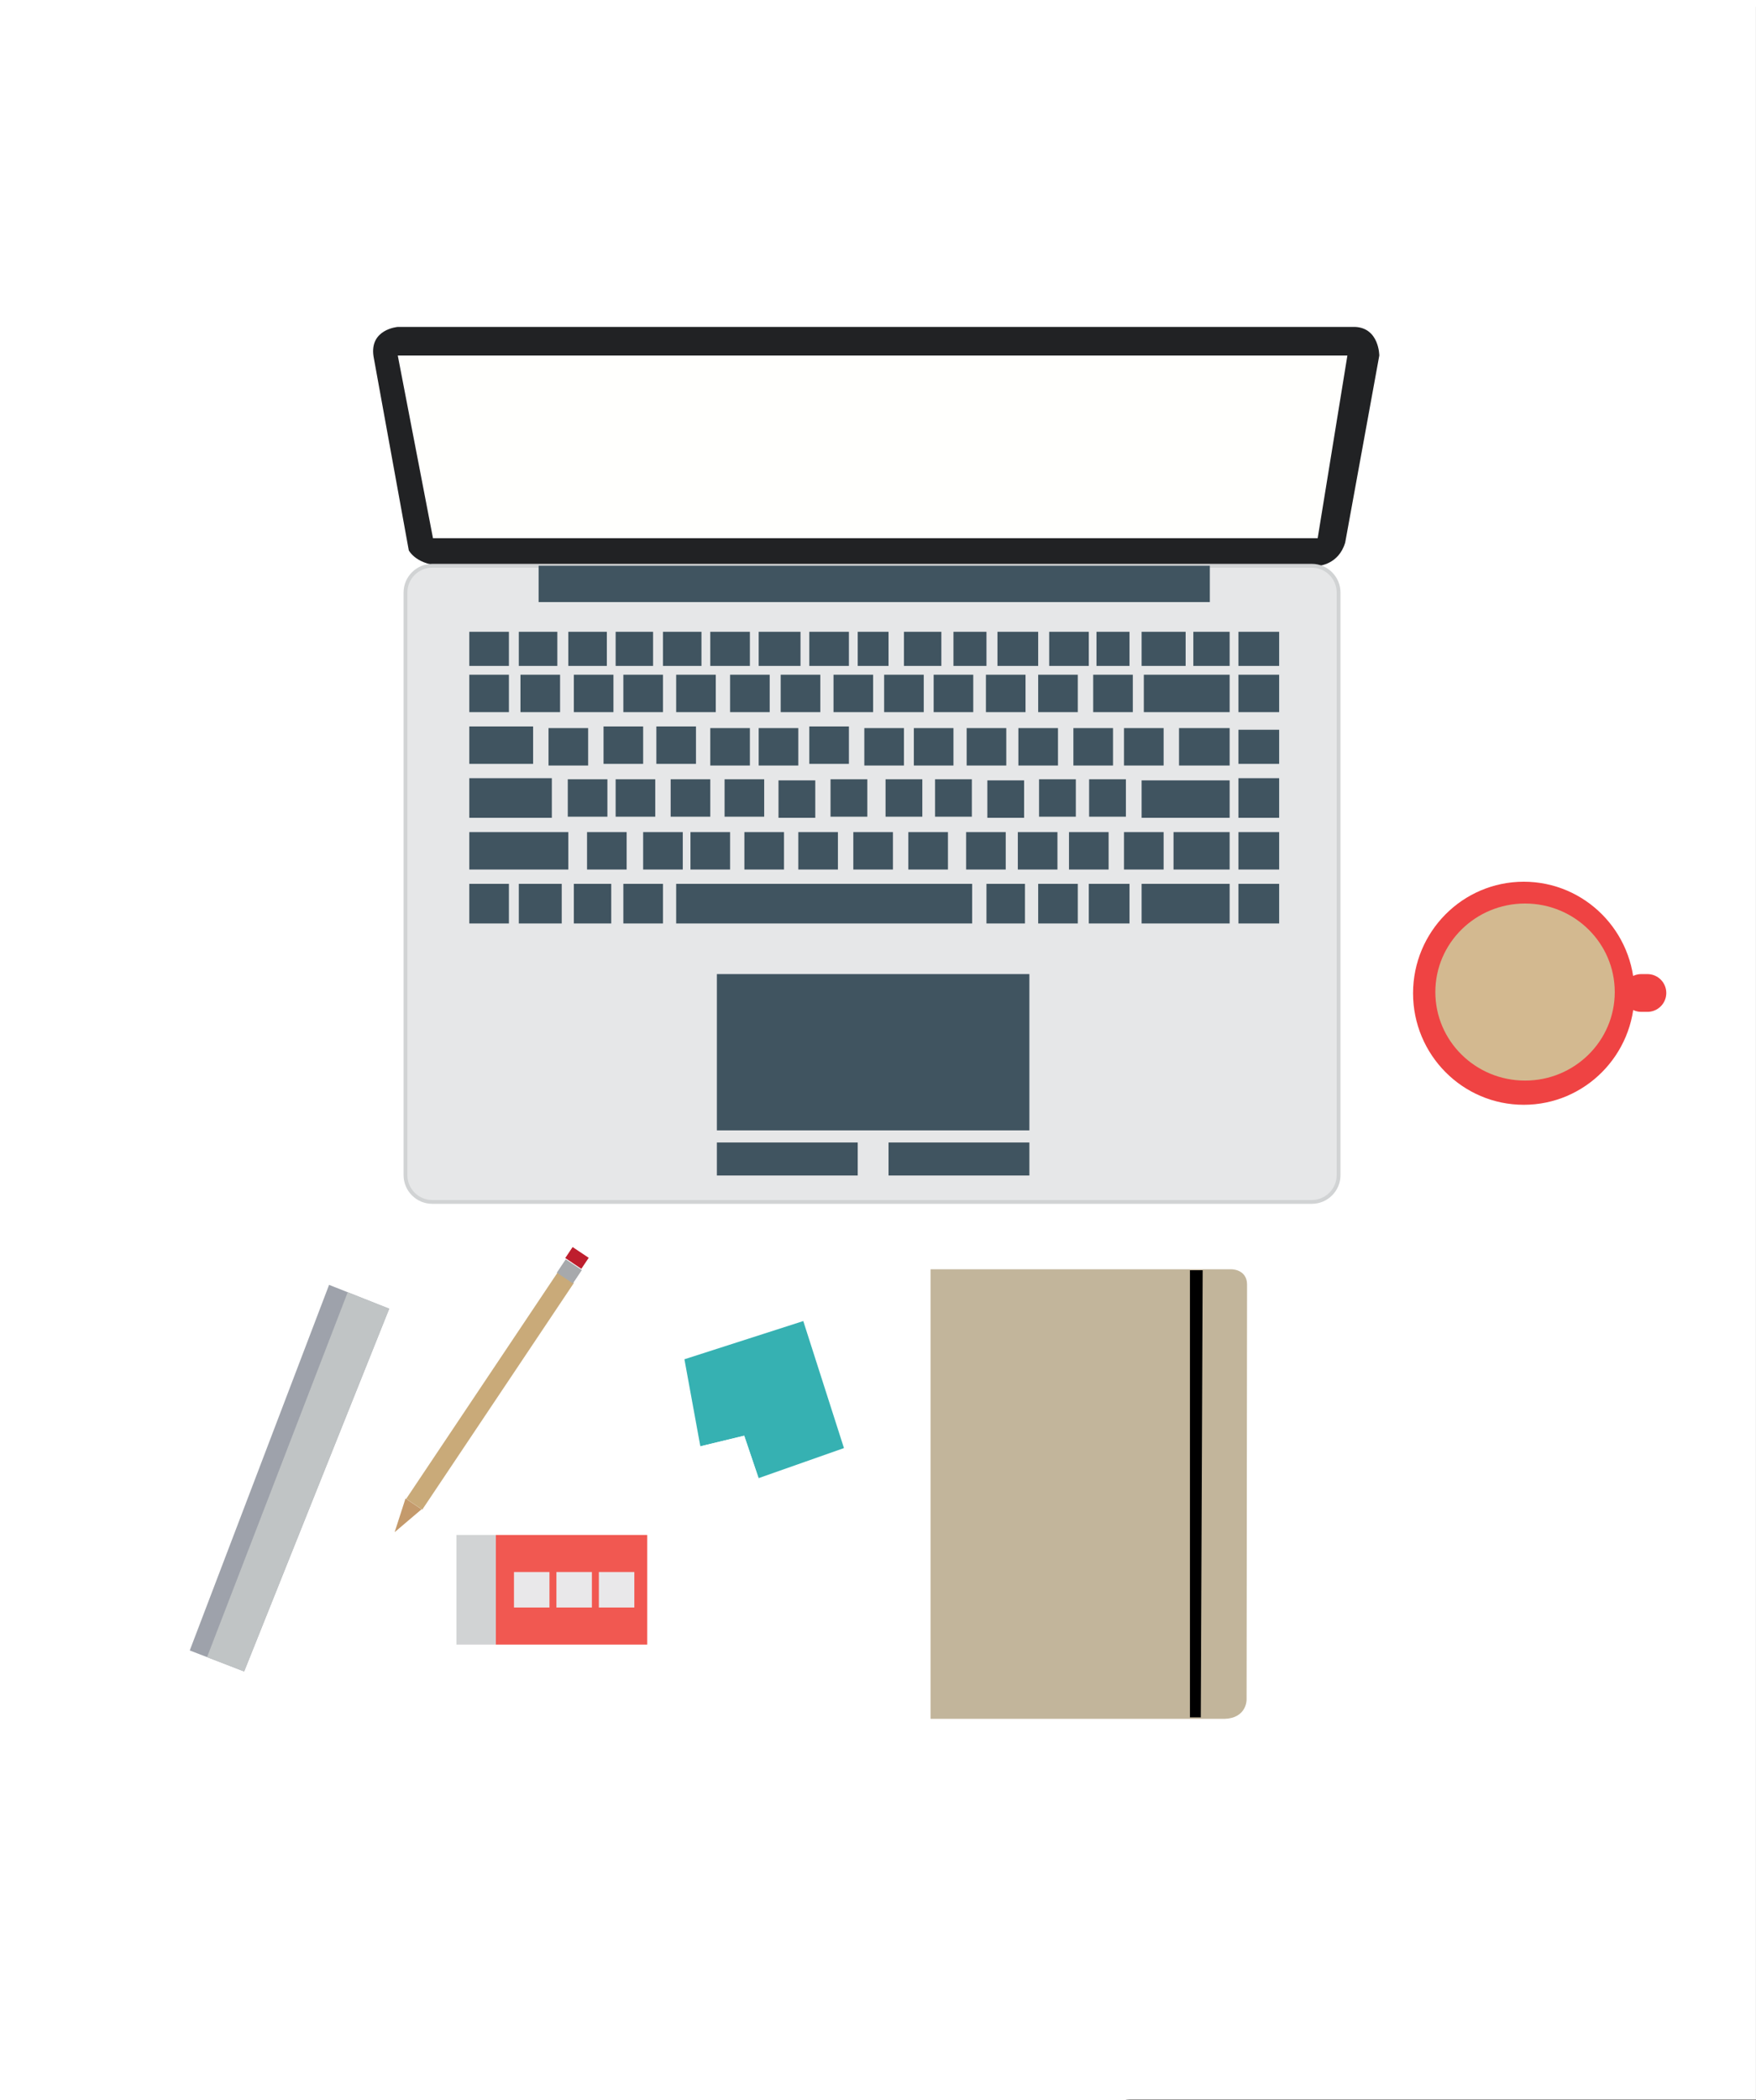 <?xml version="1.0" encoding="utf-8"?>
<!-- Generator: Adobe Illustrator 16.0.0, SVG Export Plug-In . SVG Version: 6.00 Build 0)  -->
<!DOCTYPE svg PUBLIC "-//W3C//DTD SVG 1.1//EN" "http://www.w3.org/Graphics/SVG/1.1/DTD/svg11.dtd">
<svg version="1.1" xmlns="http://www.w3.org/2000/svg" xmlns:xlink="http://www.w3.org/1999/xlink" x="0px" y="0px" width="460px"
	 height="550px" viewBox="0 0 460 550" enable-background="new 0 0 460 550" xml:space="preserve">
<rect x="0" y="0" width="460" height="550" fill="#333333" stroke="none"/>
<g id="Layer_1">
	<path fill="#FFFFFF" d="M459.991,2.056c0-0.696,0.032-1.381,0.089-2.056H0v550.542h293.065c0.888-0.427,1.821-0.662,2.786-0.662
		h164.14V2.056z"/>
</g>
<g id="Layer_2">
	<path fill="#FFFFFF" d="M361.317,93.113c1.712-9.385-8.358-11.242-8.358-11.242H104.777c-6.342,1.441-6.808,8.312-6.808,8.312
		l24.675,0.144c0,0,36.512-1.921,37.665-1.921c1.153,0,133.553,1.729,133.553,1.729l59.096-1.345L361.317,93.113z"/>
	<path fill="#212224" d="M104.201,85.618c0,0-7.495,0.577-6.341,7.783l9.224,50.731c0,0,2.018,4.036,9.224,4.036h229.157
		c0,0,5.188-0.288,6.918-6.053l8.936-49.002c0,0,0-7.206-6.341-7.495H104.201z"/>
	<g>
		<path fill="#E6E7E8" d="M350.652,307.774c0,3.85-3.15,7-7,7H113.218c-3.85,0-7-3.15-7-7V155.168c0-3.85,3.15-7,7-7h230.434
			c3.85,0,7,3.15,7,7V307.774z"/>
		<path fill="none" stroke="#D1D3D4" stroke-miterlimit="10" d="M350.652,307.774c0,3.85-3.15,7-7,7H113.218c-3.85,0-7-3.15-7-7
			V155.168c0-3.85,3.15-7,7-7h230.434c3.85,0,7,3.15,7,7V307.774z"/>
	</g>
	<rect x="141.096" y="148.168" fill="#405460" width="175.832" height="9.512"/>
	<rect x="187.792" y="255.107" fill="#405460" width="81.863" height="40.932"/>
	<rect x="232.76" y="299.209" fill="#405460" width="36.896" height="8.647"/>
	<rect x="187.792" y="299.209" fill="#405460" width="36.896" height="8.647"/>
	<rect x="122.937" y="165.463" fill="#405460" width="10.377" height="8.936"/>
	<rect x="122.937" y="176.705" fill="#405460" width="10.377" height="9.8"/>
	<rect x="136.34" y="176.705" fill="#405460" width="10.377" height="9.8"/>
	<rect x="143.69" y="190.685" fill="#405460" width="10.377" height="9.8"/>
	<rect x="158.103" y="190.252" fill="#405460" width="10.377" height="9.8"/>
	<rect x="148.735" y="204.088" fill="#405460" width="10.377" height="9.8"/>
	<rect x="153.779" y="217.924" fill="#405460" width="10.377" height="9.8"/>
	<rect x="161.273" y="204.088" fill="#405460" width="10.377" height="9.8"/>
	<rect x="175.686" y="204.088" fill="#405460" width="10.377" height="9.8"/>
	<rect x="189.81" y="204.088" fill="#405460" width="10.377" height="9.8"/>
	<rect x="180.875" y="217.924" fill="#405460" width="10.377" height="9.8"/>
	<rect x="194.999" y="217.924" fill="#405460" width="10.377" height="9.8"/>
	<rect x="209.123" y="217.924" fill="#405460" width="10.377" height="9.8"/>
	<rect x="223.535" y="217.924" fill="#405460" width="10.377" height="9.8"/>
	<rect x="237.948" y="217.924" fill="#405460" width="10.377" height="9.8"/>
	<rect x="253.081" y="217.924" fill="#405460" width="10.377" height="9.8"/>
	<rect x="266.629" y="217.924" fill="#405460" width="10.377" height="9.8"/>
	<rect x="280.032" y="217.924" fill="#405460" width="10.377" height="9.8"/>
	<rect x="294.444" y="217.924" fill="#405460" width="10.377" height="9.8"/>
	<rect x="307.416" y="217.924" fill="#405460" width="14.7" height="9.8"/>
	<rect x="299.057" y="204.376" fill="#405460" width="23.06" height="9.801"/>
	<rect x="285.304" y="204.088" fill="#405460" width="9.634" height="9.8"/>
	<rect x="272.188" y="204.088" fill="#405460" width="9.634" height="9.8"/>
	<rect x="258.641" y="204.376" fill="#405460" width="9.634" height="9.801"/>
	<rect x="244.949" y="204.088" fill="#405460" width="9.634" height="9.8"/>
	<rect x="231.979" y="204.088" fill="#405460" width="9.634" height="9.8"/>
	<rect x="217.565" y="204.088" fill="#405460" width="9.633" height="9.8"/>
	<rect x="203.934" y="204.376" fill="#405460" width="9.634" height="9.801"/>
	<rect x="168.48" y="217.924" fill="#405460" width="10.377" height="9.8"/>
	<rect x="171.939" y="190.252" fill="#405460" width="10.377" height="9.8"/>
	<rect x="186.063" y="190.685" fill="#405460" width="10.377" height="9.8"/>
	<rect x="198.746" y="190.685" fill="#405460" width="10.377" height="9.8"/>
	<rect x="212.005" y="190.252" fill="#405460" width="10.376" height="9.8"/>
	<rect x="226.417" y="190.685" fill="#405460" width="10.378" height="9.8"/>
	<rect x="239.39" y="190.685" fill="#405460" width="10.376" height="9.8"/>
	<rect x="253.225" y="190.685" fill="#405460" width="10.377" height="9.8"/>
	<rect x="266.772" y="190.685" fill="#405460" width="10.377" height="9.8"/>
	<rect x="281.186" y="190.685" fill="#405460" width="10.376" height="9.8"/>
	<rect x="294.444" y="190.685" fill="#405460" width="10.377" height="9.8"/>
	<rect x="308.856" y="190.685" fill="#405460" width="13.26" height="9.8"/>
	<rect x="150.32" y="176.705" fill="#405460" width="10.377" height="9.8"/>
	<rect x="163.292" y="176.705" fill="#405460" width="10.377" height="9.8"/>
	<rect x="177.127" y="176.705" fill="#405460" width="10.376" height="9.8"/>
	<rect x="191.251" y="176.705" fill="#405460" width="10.377" height="9.8"/>
	<rect x="204.511" y="176.705" fill="#405460" width="10.377" height="9.8"/>
	<rect x="218.347" y="176.705" fill="#405460" width="10.377" height="9.8"/>
	<rect x="231.606" y="176.705" fill="#405460" width="10.377" height="9.8"/>
	<rect x="244.578" y="176.705" fill="#405460" width="10.376" height="9.8"/>
	<rect x="258.27" y="176.705" fill="#405460" width="10.377" height="9.8"/>
	<rect x="271.961" y="176.705" fill="#405460" width="10.377" height="9.8"/>
	<rect x="286.373" y="176.705" fill="#405460" width="10.377" height="9.8"/>
	<rect x="299.633" y="176.705" fill="#405460" width="22.483" height="9.8"/>
	<rect x="122.937" y="190.252" fill="#405460" width="16.719" height="9.8"/>
	<rect x="122.937" y="203.8" fill="#405460" width="21.619" height="10.377"/>
	<rect x="122.937" y="217.924" fill="#405460" width="25.942" height="9.8"/>
	<rect x="122.937" y="231.471" fill="#405460" width="10.377" height="10.377"/>
	<rect x="135.908" y="231.471" fill="#405460" width="11.242" height="10.377"/>
	<rect x="150.32" y="231.471" fill="#405460" width="9.8" height="10.377"/>
	<rect x="163.292" y="231.471" fill="#405460" width="10.377" height="10.377"/>
	<rect x="177.127" y="231.471" fill="#405460" width="77.539" height="10.377"/>
	<rect x="258.413" y="231.471" fill="#405460" width="10.089" height="10.377"/>
	<rect x="271.961" y="231.471" fill="#405460" width="10.377" height="10.377"/>
	<rect x="285.221" y="231.471" fill="#405460" width="10.665" height="10.377"/>
	<rect x="299.057" y="231.471" fill="#405460" width="23.06" height="10.377"/>
	<rect x="324.422" y="231.471" fill="#405460" width="10.665" height="10.377"/>
	<rect x="324.422" y="217.924" fill="#405460" width="10.665" height="9.8"/>
	<rect x="324.422" y="203.8" fill="#405460" width="10.665" height="10.377"/>
	<rect x="324.422" y="191.117" fill="#405460" width="10.665" height="8.936"/>
	<rect x="324.422" y="176.705" fill="#405460" width="10.665" height="9.8"/>
	<rect x="324.422" y="165.463" fill="#405460" width="10.665" height="8.936"/>
	<rect x="312.604" y="165.463" fill="#405460" width="9.513" height="8.936"/>
	<rect x="299.057" y="165.463" fill="#405460" width="11.529" height="8.936"/>
	<rect x="287.238" y="165.463" fill="#405460" width="8.647" height="8.936"/>
	<rect x="274.844" y="165.463" fill="#405460" width="10.377" height="8.936"/>
	<rect x="261.296" y="165.463" fill="#405460" width="10.665" height="8.936"/>
	<rect x="249.766" y="165.463" fill="#405460" width="8.647" height="8.936"/>
	<rect x="236.795" y="165.463" fill="#405460" width="9.801" height="8.936"/>
	<rect x="224.688" y="165.463" fill="#405460" width="8.071" height="8.936"/>
	<rect x="212.005" y="165.463" fill="#405460" width="10.376" height="8.936"/>
	<rect x="198.746" y="165.463" fill="#405460" width="10.954" height="8.936"/>
	<rect x="186.063" y="165.463" fill="#405460" width="10.377" height="8.936"/>
	<rect x="173.668" y="165.463" fill="#405460" width="10.088" height="8.936"/>
	<rect x="161.273" y="165.463" fill="#405460" width="9.801" height="8.936"/>
	<rect x="148.879" y="165.463" fill="#405460" width="10.089" height="8.936"/>
	<rect x="135.908" y="165.463" fill="#405460" width="10.089" height="8.936"/>
	<polygon fill="#FFFFFD" points="345.176,140.962 113.425,140.962 104.201,93.113 352.959,93.113 	"/>
	<polygon fill="#9EA2AB" points="49.706,432.244 63.956,437.744 101.956,342.744 86.206,336.494 	"/>
	<polygon fill="#C0C4C5" points="54.24,433.994 63.956,437.744 101.956,342.744 91.081,338.429 	"/>
	<rect x="119.562" y="401.997" fill="#D1D3D4" width="10.326" height="28.712"/>
	<rect x="129.888" y="401.997" fill="#F15851" width="39.661" height="28.712"/>
	<rect x="134.64" y="411.704" fill="#E9E8EA" width="9.296" height="9.296"/>
	<rect x="145.758" y="411.704" fill="#E9E8EA" width="9.295" height="9.296"/>
	<rect x="156.876" y="411.704" fill="#E9E8EA" width="9.295" height="9.296"/>
	<polygon fill="#C49A6C" points="106.223,392.45 110.439,395.268 103.377,401.27 	"/>
	
		<rect x="125.645" y="328.445" transform="matrix(-0.831 -0.556 0.556 -0.831 32.412 738.16)" fill="#C9AA79" width="5.071" height="71.437"/>
	
		<rect x="146.664" y="330.615" transform="matrix(0.832 0.556 -0.556 0.832 210.001 -26.816)" fill="#A7A9AC" width="5.069" height="4.208"/>
	
		<rect x="148.797" y="327.795" transform="matrix(0.831 0.556 -0.556 0.831 208.607 -28.536)" fill="#BE1E2D" width="5.071" height="3.467"/>
	<polygon fill="#36B1B2" points="221.083,379.243 198.714,387.119 194.951,376 183.461,378.779 179.291,355.984 210.426,345.977 	
		"/>
	<polygon fill="#FFFFFF" points="183.461,378.779 198.714,387.119 194.951,376 	"/>
	<ellipse fill="#EF4343" cx="399.164" cy="260.127" rx="29" ry="29.21"/>
	<ellipse fill="#D3B990" cx="399.5" cy="259.813" rx="23.5" ry="23.187"/>
	<path fill="#C2B59B" stroke="#C2B59B" stroke-width="2" stroke-miterlimit="10" d="M244.767,333.413h77.45
		c0,0,3.459-0.248,3.459,2.964l-0.123,108.702c0,0,0.123,3.951-4.818,4.076h-75.968V333.413z"/>
	<polygon points="311.717,332.669 315.052,332.669 314.558,449.771 311.717,449.771 	"/>
	<path fill="#EF4343" d="M436.5,260.054c0,2.732-2.215,4.946-4.946,4.946h-1.607c-2.731,0-4.946-2.214-4.946-4.946l0,0
		c0-2.732,2.215-4.946,4.946-4.946h1.607C434.285,255.107,436.5,257.322,436.5,260.054L436.5,260.054z"/>
</g>
</svg>
